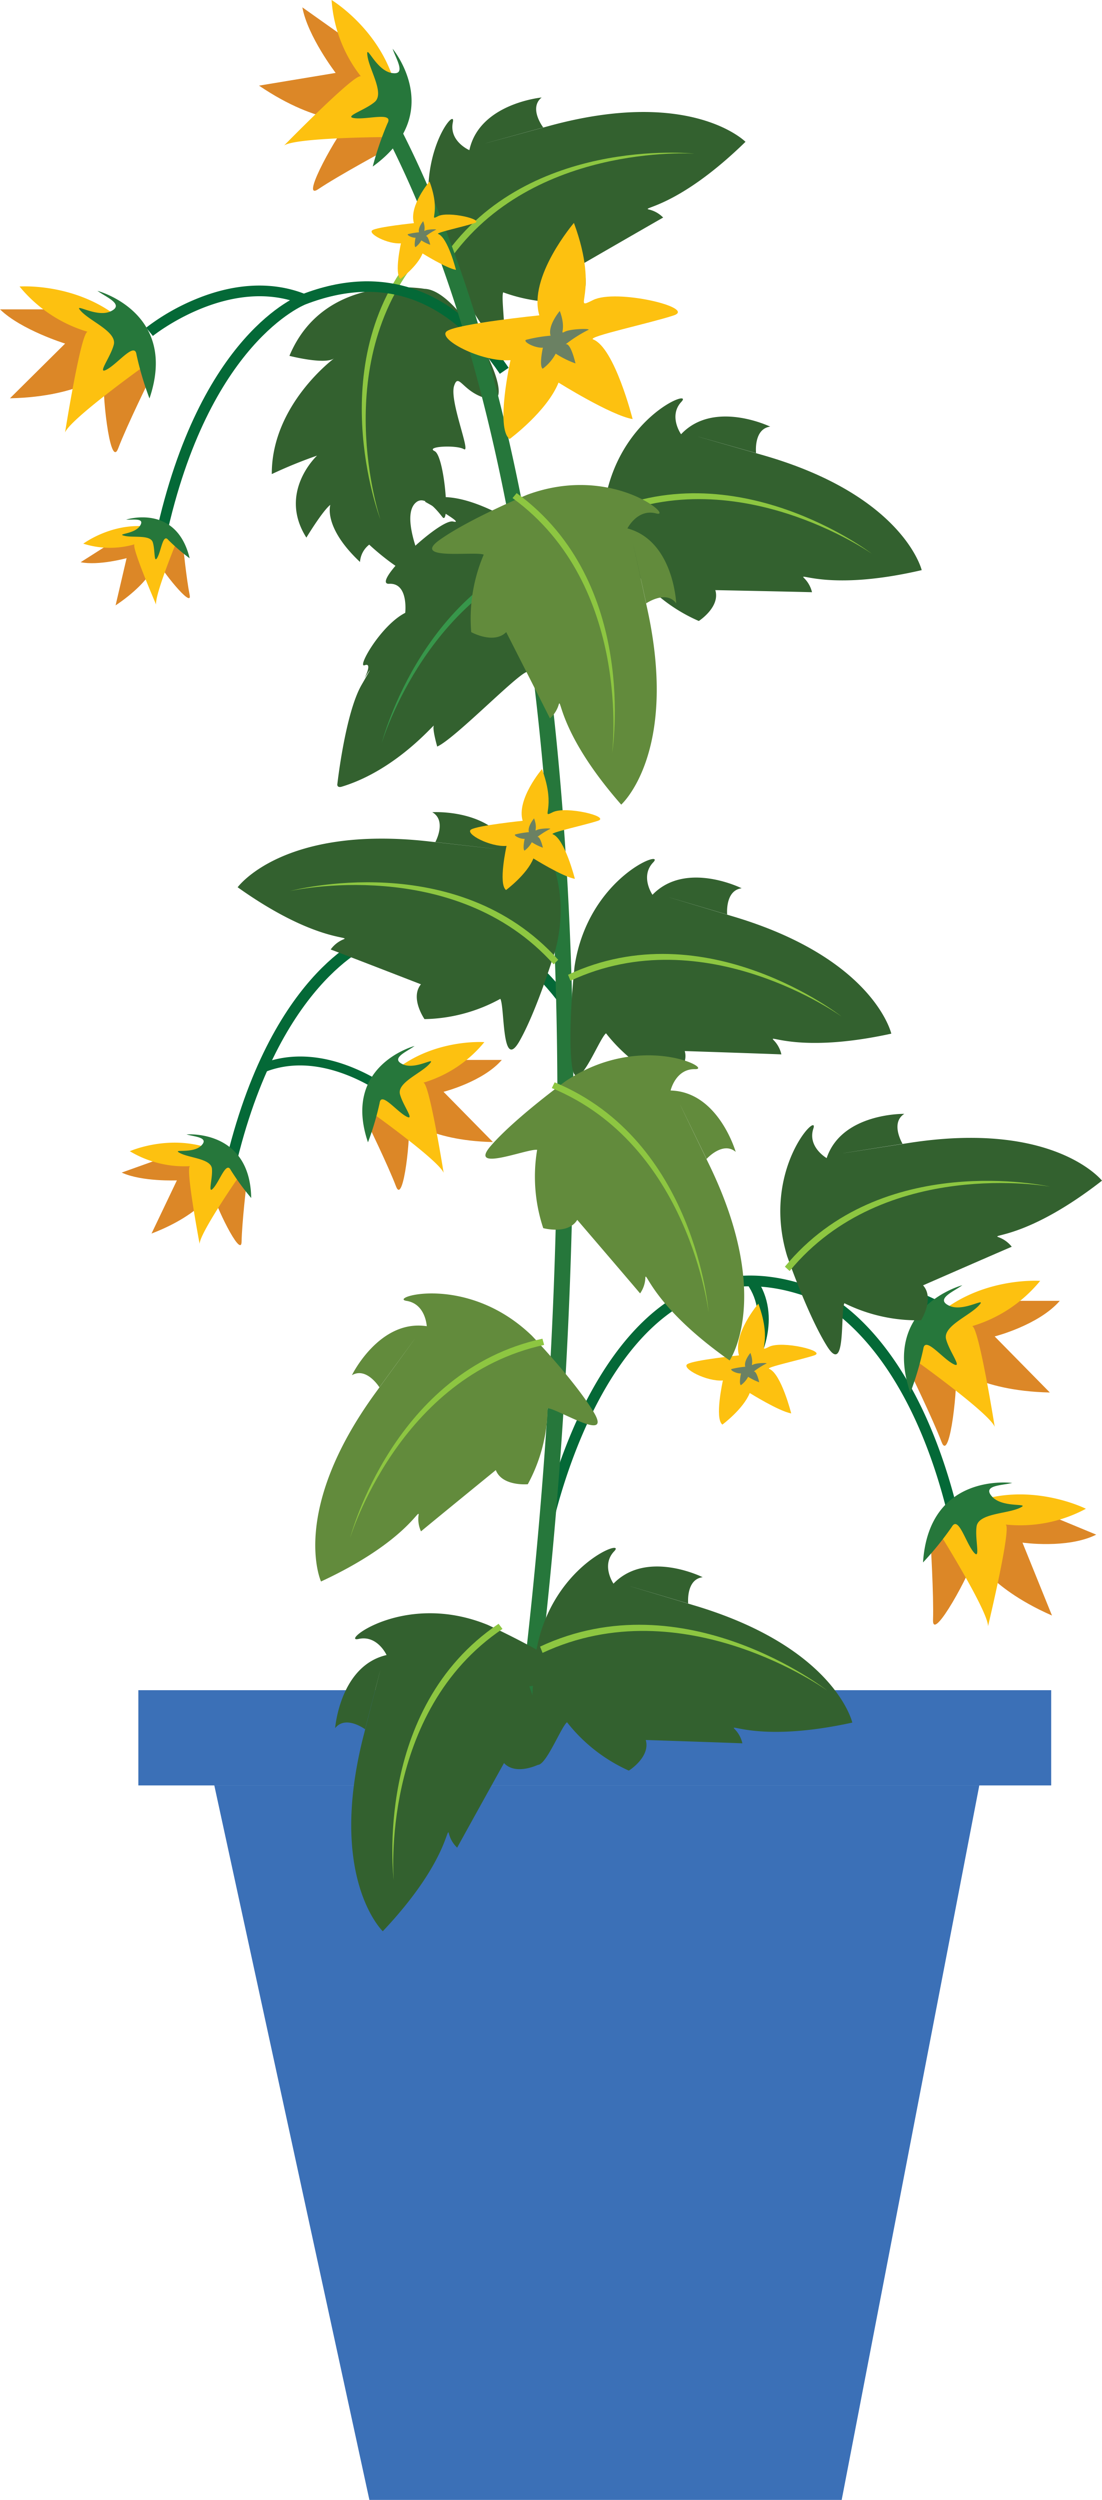 <svg xmlns="http://www.w3.org/2000/svg" viewBox="0 0 194.99 442.3">
  <defs>
    <style>
      .cls-1 {
        fill: #33612f;
      }

      .cls-2 {
        fill: #8dc641;
      }

      .cls-3 {
        fill: #046937;
      }

      .cls-4 {
        fill: #fdc110;
      }

      .cls-5 {
        fill: #6b8163;
      }

      .cls-6 {
        fill: #3b70b7;
      }

      .cls-7 {
        fill: #dc8727;
      }

      .cls-8 {
        fill: #26773b;
      }

      .cls-9 {
        fill: #37964a;
      }

      .cls-10 {
        fill: #628b3c;
      }
    </style>
  </defs>
  <title>Asset 1</title>
  <g id="Layer_2" data-name="Layer 2">
    <g id="Layer_1-2" data-name="Layer 1">
      <g>
        <path class="cls-1" d="M83.05,26.57s-3.63-1.58-2.92-4.94-8.43,8.2-2.11,22.92c0,0,4.74,9.94,8.77,15.04s1.66-6.29,2.24-7.87a28.882,28.882,0,0,0,13.81,1.49s2-4.09-.33-6.18c0,0,11.39-6.58,14.83-8.54a5.177,5.177,0,0,0-2.51-1.42c-1.57-.36,5.08-.27,17.08-11.98,0,0-9.59-9.68-34.7-2.82s-1.09.28-1.09.28-2.62-3.41-.28-5.3C95.85,17.25,84.83,18.28,83.05,26.57Z"/>
        <path class="cls-2" d="M78.77,47.16c14.33-22.03,44.12-19.97,44.12-19.97-.3-.04-30.38-3.24-45.04,19.3Z"/>
        <path class="cls-3" d="M133.77,241.73l-1.63-.96c.04-.07,4.36-7.55.04-13.6l1.54-1.1C138.77,233.13,133.98,241.39,133.77,241.73Z"/>
        <path class="cls-4" d="M134.18,230.65s-4.56,5.34-3.42,9.15c0,0-7.99.82-9.13,1.55s3.42,3.14,6.28,2.89c0,0-1.51,6.74-.09,7.81,0,0,3.7-2.74,4.84-5.59,0,0,5.16,3.23,7.34,3.61,0,0-1.78-7.06-3.91-7.89-.67-.26,5.71-1.62,7.99-2.38s-5.7-2.66-7.99-1.52S136.84,237.86,134.18,230.65Z"/>
        <path class="cls-4" d="M133.5,236.8s-2.47,2.49-1.87,4.5a34.015,34.015,0,0,0-4.74,1.13c-.6.39,1.8,1.65,3.3,1.52,0,0-.8,3.55-.05,4.11a8.827,8.827,0,0,0,2.55-2.94,18.393,18.393,0,0,0,3.86,1.9s-1.49-4.79-1.86-4.59c-.95.51,3.75-1.72,4.96-2.12,1.2-.4-3.95-.09-5.16.51C133.3,241.41,134.91,240.59,133.5,236.8Z"/>
        <path class="cls-5" d="M132.78,239.37s-1.22,1.43-.91,2.44a14.873,14.873,0,0,0-2.44.41c-.31.2.91.84,1.68.77,0,0-.4,1.8-.02,2.09a4.432,4.432,0,0,0,1.29-1.49,9.697,9.697,0,0,0,1.96.97s-.47-2.09-.98-1.89a13.563,13.563,0,0,1,2.18-1.39c.61-.2-1.63-.17-2.24.14C132.68,241.71,133.49,241.3,132.78,239.37Z"/>
        <path class="cls-3" d="M41.25,208.37l-1.85-.4c7.78-35.75,25.16-42.39,25.9-42.66,14.34-5.53,26.98-1.04,36.56,13l-1.56,1.07c-9.15-13.42-20.71-17.55-34.34-12.3C65.77,167.15,48.78,173.76,41.25,208.37Z"/>
        <polygon class="cls-6" points="148.93 442.3 65.36 442.3 37.92 315.89 173.28 315.89 148.93 442.3"/>
        <rect class="cls-6" x="24.48" y="299.04" width="161.52" height="16.85"/>
        <path class="cls-1" d="M75.09,51.1S57.46,47.99,51.21,62.96c0,0,6.35,1.64,7.94.42,0,0-11.11,8.19-11.06,20.5a82.46,82.46,0,0,1,8.01-3.27s-6.99,6.47-1.89,14.51c0,0,2.87-4.75,4.24-5.8,0,0-1.33,3.93,5.25,10.11a4.272,4.272,0,0,1,1.63-3.07s6.75,6.41,10.66,6.3c0,0-5.72-11.2-2.3-13.83,1.37-1.05,3.17.82,4.58,2.64,1.4,1.82.38-10.81-1.36-11.65s3.84-1.14,5.17-.35-2.59-8.54-1.73-11.19,1.55,1.54,6.56,2.39C91.92,71.53,81.68,51.24,75.09,51.1Z"/>
        <path class="cls-2" d="M75.34,44.18c-17.63,19.49-8.02,47.76-8.02,47.76-.11-.28-10.91-28.54,7.13-48.48Z"/>
        <path class="cls-3" d="M168.4,271.06c-7.56-34.73-24.52-41.22-24.69-41.28-8.23-3.17-15.77-2.92-22.42.76-17.59,9.72-23.71,40.2-23.77,40.5l-1.86-.36a98.787,98.787,0,0,1,5.36-16.99c3.51-8.38,9.72-19.48,19.35-24.8,7.16-3.96,15.23-4.26,23.99-.88.72.26,18.1,6.9,25.88,42.65Z"/>
        <path class="cls-3" d="M170.74,235.37c-.13-.11-13.54-10.79-26.36-5.61l-.71-1.75c5.76-2.33,12.48-2.04,19.44.83a38.226,38.226,0,0,1,8.82,5.06Z"/>
        <path class="cls-7" d="M160.78,242.26s4.3,8.84,5.82,12.86c1.51,4.02,3.02-11.1,2.45-12.54-.58-1.44,3.49,3.5,16.71,3.79L176,236.45s7.78-1.98,11.52-6.3H176.6C176.59,230.15,160.49,238.32,160.78,242.26Z"/>
        <path class="cls-4" d="M162.77,241.25s12.38,8.91,13.24,11.21c0,0-2.88-18.11-4.03-17.82a24.618,24.618,0,0,0,12.07-8.02s-11.5-.86-19.55,7.32C156.47,242.11,162.77,241.25,162.77,241.25Z"/>
        <path class="cls-8" d="M170.27,227.39s-14.37,3.8-9.2,19.04a55.608,55.608,0,0,0,2.3-7.76c.29-2.3,3.16,1.44,5.18,2.59,2.01,1.15-.58-2.08-1.15-4.34-.57-2.27,4.03-4.06,5.75-5.89,1.73-1.84-2.57,1.19-5.17,0C165.36,229.83,168.83,228.48,170.27,227.39Z"/>
        <path class="cls-3" d="M29.39,95.13l-1.85-.4c7.78-35.75,25.16-42.39,25.9-42.66,14.34-5.53,26.98-1.04,36.56,13l-1.56,1.07C79.29,52.72,67.73,48.59,54.1,53.84,53.92,53.91,36.93,60.52,29.39,95.13Z"/>
        <path class="cls-3" d="M27.05,59.44l-1.19-1.47a38.496,38.496,0,0,1,8.82-5.06c6.96-2.87,13.68-3.16,19.44-.83l-.71,1.75C40.58,48.65,27.18,59.33,27.05,59.44Z"/>
        <path class="cls-7" d="M26.74,66.58s-4.3,8.71-5.82,12.74c-1.51,4.02-3.02-11.17-2.45-12.61.58-1.44-3.49,3.47-16.71,3.76l9.76-9.68S3.74,58.38,0,54.73H10.92C10.93,54.73,27.03,62.64,26.74,66.58Z"/>
        <path class="cls-4" d="M24.75,65.32S12.37,74.23,11.51,76.53c0,0,2.87-18.11,4.02-17.82A24.617,24.617,0,0,1,3.46,50.69s11.5-.86,19.55,7.32C31.05,66.18,24.75,65.32,24.75,65.32Z"/>
        <path class="cls-8" d="M17.25,51.46s14.37,3.8,9.2,19.04a55.605,55.605,0,0,1-2.3-7.76c-.29-2.3-3.16,1.44-5.17,2.59s.57-2.07,1.15-4.34c.57-2.27-4.02-4.06-5.75-5.89-1.72-1.84,2.57,1.19,5.17,0C22.16,53.89,18.69,52.54,17.25,51.46Z"/>
        <path class="cls-8" d="M93.98,308.43l-2.81-.37a873.022,873.022,0,0,0,7.45-109.13c.27-55.19-5.33-131.39-33.53-181.02l2.5-1.27c28.49,50.13,34.14,126.83,33.86,182.34A876.176,876.176,0,0,1,93.98,308.43Z"/>
        <path class="cls-4" d="M101.55,39.44s-8.16,9.55-6.12,16.35c0,0-14.27,1.46-16.31,2.77s6.12,5.61,11.21,5.16c0,0-2.7,12.05-.16,13.96,0,0,6.62-4.89,8.66-9.99,0,0,9.22,5.78,13.11,6.46,0,0-3.18-12.62-6.99-14.1-1.19-.46,10.2-2.89,14.27-4.25,4.08-1.36-10.19-4.76-14.27-2.72C100.87,55.11,106.31,52.32,101.55,39.44Z"/>
        <path class="cls-4" d="M100.35,50.42s-4.41,4.46-3.34,8.03c0,0-7.39,1.34-8.47,2.03-1.07.69,3.22,2.95,5.9,2.71,0,0-1.42,6.34-.08,7.35,0,0,3.48-2.58,4.56-5.26,0,0,4.86,3.04,6.9,3.4,0,0-2.66-8.56-3.32-8.2-1.69.9,6.71-3.08,8.86-3.79,2.15-.72-7.07-.17-9.21.9C99.99,58.67,102.86,57.2,100.35,50.42Z"/>
        <path class="cls-5" d="M99.05,55.02s-2.18,2.55-1.63,4.37a25.548,25.548,0,0,0-4.36.74c-.55.35,1.63,1.5,3,1.38,0,0-.72,3.22-.04,3.73a7.994,7.994,0,0,0,2.31-2.67,16.882,16.882,0,0,0,3.5,1.73s-.84-3.73-1.75-3.38a24.241,24.241,0,0,1,3.89-2.49c1.09-.36-2.92-.3-4.01.25C98.87,59.21,100.33,58.46,99.05,55.02Z"/>
        <path class="cls-1" d="M75.19,88.76s4.67-4.07,19.57,6.03,15.88,11.18,13.59,16.45l-6.09-2.65s-3.69,10.71-7.34,12.98a6.091,6.091,0,0,0-1.48-2.69c-.93-.65-12.79,11.74-16.08,13.21,0,0-.88-3.07-.61-3.67.26-.61-6.5,7.79-16.26,10.76-.84.26-.81-.36-.81-.36s1.4-12.65,4.31-17.67c2.9-5.01.49-1.12.49-1.12s1.51-2.9.05-2.33,2.83-7.06,7.17-9.27c0,0,.62-5.32-2.83-5.14-3.45.19,8.9-11.59,11.31-11.02C82.58,92.85,75.19,88.76,75.19,88.76Z"/>
        <path class="cls-9" d="M101.69,97.16c-25.65,5.71-34.15,34.34-34.15,34.34.07-.29,7.59-29.59,33.84-35.44Z"/>
        <path class="cls-1" d="M120.51,76.83s-2.28-3.23.06-5.74c2.35-2.51-11.45,2.65-13.67,18.52,0,0-1.09,10.95-.28,17.41.81,6.45,4.68-4.52,5.99-5.57a28.972,28.972,0,0,0,11.04,8.42s3.83-2.47,2.92-5.46c0,0,13.15.26,17.11.37a5.222,5.222,0,0,0-1.41-2.51c-1.16-1.12,4.48,2.4,20.82-1.4,0,0-3.2-13.25-28.23-20.38s-1.08-.33-1.08-.33-.47-4.27,2.5-4.68C136.28,75.49,126.32,70.66,120.51,76.83Z"/>
        <path class="cls-2" d="M106.19,92.23c23.66-11.43,48.09,5.75,48.09,5.75-.24-.19-24.31-18.5-48.52-6.81Z"/>
        <path class="cls-10" d="M111.02,93.49s1.77-3.54,5.09-2.65c3.32.88-7.74-8.85-22.78-3.32,0,0-10.17,4.2-15.48,7.96s6.2,1.99,7.74,2.65a28.825,28.825,0,0,0-2.21,13.71s3.98,2.21,6.19,0c0,0,5.97,11.72,7.74,15.26a5.225,5.225,0,0,0,1.55-2.43c.44-1.55,0,5.08,11.06,17.69,0,0,10.17-9.07,4.64-34.51s-.22-1.1-.22-1.1,3.54-2.43,5.31,0C119.65,106.76,119.21,95.7,111.02,93.49Z"/>
        <path class="cls-2" d="M90.69,88.12c21.24,15.47,17.62,45.11,17.62,45.11.05-.3,4.84-30.16-16.89-45.99Z"/>
        <path class="cls-1" d="M115.45,158.31s-2.24-3.26.13-5.73c2.38-2.48-11.48,2.5-13.91,18.34,0,0-1.23,10.94-.5,17.4s4.73-4.46,6.06-5.5a28.937,28.937,0,0,0,10.94,8.56s3.86-2.42,2.99-5.42c0,0,13.15.43,17.1.59a5.217,5.217,0,0,0-1.38-2.53c-1.14-1.14,4.45,2.45,20.83-1.14,0,0-3.03-13.29-27.97-20.73s-1.07-.34-1.07-.34-.42-4.27,2.56-4.65C131.24,157.16,121.34,152.21,115.45,158.31Z"/>
        <path class="cls-2" d="M100.94,173.52c23.8-11.13,48.01,6.36,48.01,6.36-.24-.19-24.07-18.81-48.44-7.42Z"/>
        <path class="cls-1" d="M146.27,204.9s-3.43-1.97-2.35-5.23-9.29,7.21-4.65,22.55c0,0,3.6,10.4,7.04,15.92s2.35-6.07,3.1-7.57a28.974,28.974,0,0,0,13.56,3.02s2.44-3.84.36-6.18c0,0,12.05-5.27,15.69-6.83a5.264,5.264,0,0,0-2.34-1.69c-1.52-.53,5.08.3,18.31-10,0,0-8.46-10.69-34.17-6.67-25.72,4.03-1.12.15-1.12.15s-2.22-3.68.31-5.3C160.03,197.07,148.96,196.86,146.27,204.9Z"/>
        <path class="cls-2" d="M139.72,224.88c16.69-20.29,46.07-14.93,46.07-14.93-.29-.07-29.83-6.61-46.91,14.16Z"/>
        <path class="cls-1" d="M108.55,280.19s-2.24-3.26.13-5.73c2.38-2.48-11.48,2.5-13.91,18.35,0,0-1.23,10.94-.5,17.4s4.73-4.46,6.06-5.5a28.937,28.937,0,0,0,10.94,8.56s3.86-2.42,2.99-5.42c0,0,13.15.43,17.1.59a5.217,5.217,0,0,0-1.38-2.53c-1.14-1.14,4.45,2.45,20.83-1.14,0,0-3.03-13.29-27.97-20.73s-1.07-.34-1.07-.34-.42-4.27,2.56-4.65C124.34,279.05,114.44,274.1,108.55,280.19Z"/>
        <path class="cls-2" d="M96,292.44c24.98-11.68,50.39,6.68,50.39,6.68-.25-.2-25.27-19.74-50.83-7.79Z"/>
        <path class="cls-1" d="M68.4,292.82s-1.64-3.6-4.98-2.84c-3.35.76,8.06-8.56,22.89-2.49,0,0,10.01,4.57,15.18,8.52s-6.26,1.76-7.83,2.37a28.834,28.834,0,0,1,1.71,13.78s-4.06,2.06-6.19-.23c0,0-6.39,11.5-8.29,14.97a5.2,5.2,0,0,1-1.46-2.49c-.39-1.56-.18,5.08-11.7,17.28,0,0-9.84-9.43-3.39-34.65s.26-1.09.26-1.09-3.45-2.56-5.3-.19C59.3,305.77,60.14,294.73,68.4,292.82Z"/>
        <path class="cls-2" d="M88.91,288.2c-21.79,14.69-19.24,44.44-19.24,44.44-.04-.3-3.74-30.32,18.55-45.35Z"/>
        <path class="cls-10" d="M118.66,192.94s.88-3.86,4.32-3.78c3.43.08-9.6-6.78-22.92,2.14,0,0-8.9,6.48-13.17,11.38-4.28,4.9,6.49.48,8.15.76a28.897,28.897,0,0,0,1.08,13.85s4.39,1.21,6.02-1.46c0,0,8.56,9.98,11.12,13.01a5.15,5.15,0,0,0,.93-2.73c.07-1.61,1.2,4.94,14.91,14.59,0,0,7.75-11.21-3.61-34.63s-.47-1.02-.47-1.02,2.87-3.2,5.16-1.25C130.17,203.81,127.14,193.16,118.66,192.94Z"/>
        <path class="cls-2" d="M97.64,192.51c24.29,10.03,27.74,39.7,27.74,39.7-.02-.3-2.39-30.45-27.24-40.72Z"/>
        <path class="cls-10" d="M75.51,234.64s-.19-3.95-3.58-4.48,10.65-4.97,22.18,6.16c0,0,7.61,7.96,10.95,13.54s-6.47-.68-8.16-.7a28.947,28.947,0,0,1-3.51,13.44s-4.53.42-5.66-2.5c0,0-10.2,8.31-13.24,10.84a5.201,5.201,0,0,1-.43-2.85c.22-1.6-2.05,4.65-17.26,11.72,0,0-5.65-12.4,9.68-33.44s.65-.92.65-.92-2.26-3.65-4.86-2.14C62.26,243.3,67.13,233.36,75.51,234.64Z"/>
        <path class="cls-2" d="M96.28,237.95c-25.68,5.57-34.33,34.16-34.33,34.16.07-.29,7.75-29.55,34.03-35.26Z"/>
        <path class="cls-1" d="M90.58,150.94s3.34-2.12,2.13-5.33,9.58,6.81,5.6,22.33c0,0-3.16,10.55-6.36,16.21s-2.61-5.96-3.42-7.43a28.864,28.864,0,0,1-13.42,3.59s-2.6-3.74-.63-6.16c0,0-12.26-4.76-15.97-6.16a5.231,5.231,0,0,1,2.26-1.79c1.5-.6-5.06.51-18.72-9.22,0,0,8-11.04,33.86-8.11s1.12.11,1.12.11,2.06-3.77-.54-5.28C76.51,143.69,87.55,143.02,90.58,150.94Z"/>
        <path class="cls-2" d="M97.97,170.62c-17.54-19.57-46.66-12.97-46.66-12.97.29-.08,29.52-7.86,47.46,12.16Z"/>
        <path class="cls-7" d="M164.64,272.48s.6,9.81.45,14.11c-.14,4.3,7.04-9.1,7.06-10.65s1.88,4.57,13.99,9.89l-5.22-12.9s7.94,1.15,13.05-1.41l-10.09-4.18S165.88,268.73,164.64,272.48Z"/>
        <path class="cls-4" d="M166.87,272.31s8.03,12.97,7.95,15.43c0,0,4.27-17.83,3.1-18.01a24.549,24.549,0,0,0,14.22-2.79s-10.29-5.2-20.86-.72S166.87,272.31,166.87,272.31Z"/>
        <path class="cls-8" d="M179.1,262.37s-14.73-1.99-15.78,14.07a55.208,55.208,0,0,0,5.09-6.29c1.15-2.02,2.37,2.54,3.79,4.37s.26-2.14.6-4.45c.34-2.32,5.27-2.21,7.57-3.25s-2.83.11-4.78-1.98C173.63,262.75,177.35,262.83,179.1,262.37Z"/>
        <path class="cls-7" d="M43.65,209.09s-.85,7.32-.9,10.58-5.01-7.2-4.97-8.38c.04-1.17-1.6,3.37-10.97,6.96l4.49-9.41s-6.17.27-9.77-1.38l7.8-2.79C29.33,204.67,42.85,206.2,43.65,209.09Z"/>
        <path class="cls-4" d="M41.91,208.69s-6.57,9.53-6.59,11.39c0,0-2.58-13.67-1.68-13.76a18.7,18.7,0,0,1-10.67-2.64s7.99-3.56,15.83.23C46.63,207.7,41.91,208.69,41.91,208.69Z"/>
        <path class="cls-8" d="M33.01,200.71s11.24-.96,11.44,11.25a42.756,42.756,0,0,1-3.63-4.96c-.79-1.57-1.89,1.83-3.03,3.17s-.12-1.63-.29-3.4-3.91-1.87-5.61-2.74,2.14.19,3.7-1.32C37.13,201.2,34.31,201.12,33.01,200.71Z"/>
        <path class="cls-3" d="M68.88,194.38c-.11-.09-11.32-9.02-22.04-4.69l-.59-1.46c4.82-1.95,10.44-1.71,16.25.69a32.453,32.453,0,0,1,7.38,4.23Z"/>
        <path class="cls-7" d="M64.86,198.38s3.85,7.92,5.21,11.52,2.71-9.94,2.19-11.23,3.12,3.14,14.96,3.39l-8.74-8.89s6.97-1.77,10.31-5.64H79.01C79.02,187.54,64.6,194.85,64.86,198.38Z"/>
        <path class="cls-4" d="M66.64,197.48s11.09,7.98,11.86,10.04c0,0-2.58-16.22-3.61-15.96a21.993,21.993,0,0,0,10.81-7.18s-10.3-.77-17.51,6.55C61,198.25,66.64,197.48,66.64,197.48Z"/>
        <path class="cls-8" d="M73.35,185.06s-12.87,3.4-8.24,17.05a49.835,49.835,0,0,0,2.06-6.95c.26-2.06,2.83,1.29,4.63,2.32s-.51-1.86-1.03-3.89c-.51-2.03,3.61-3.63,5.15-5.28,1.55-1.65-2.3,1.06-4.63,0S72.07,186.04,73.35,185.06Z"/>
        <path class="cls-4" d="M95.9,136.07s-4.56,5.34-3.42,9.15c0,0-7.99.82-9.13,1.55s3.42,3.14,6.28,2.89c0,0-1.51,6.74-.09,7.81,0,0,3.7-2.74,4.84-5.59,0,0,5.16,3.23,7.34,3.61,0,0-1.78-7.06-3.91-7.89-.67-.26,5.71-1.62,7.99-2.38s-5.7-2.66-7.99-1.52C95.52,144.83,98.56,143.27,95.9,136.07Z"/>
        <path class="cls-4" d="M95.23,142.21s-2.47,2.49-1.87,4.5a34.013,34.013,0,0,0-4.74,1.13c-.6.39,1.8,1.65,3.3,1.52,0,0-.8,3.55-.05,4.11a8.827,8.827,0,0,0,2.55-2.94,18.393,18.393,0,0,0,3.86,1.9s-1.49-4.79-1.86-4.59c-.95.51,3.75-1.72,4.96-2.12,1.2-.4-3.95-.09-5.16.51C95.03,146.83,96.63,146.01,95.23,142.21Z"/>
        <path class="cls-5" d="M94.5,144.79s-1.22,1.43-.91,2.44a14.873,14.873,0,0,0-2.44.41c-.31.2.91.84,1.68.77,0,0-.4,1.8-.02,2.09a4.432,4.432,0,0,0,1.29-1.49,9.696,9.696,0,0,0,1.96.97s-.47-2.09-.98-1.89a13.563,13.563,0,0,1,2.18-1.39c.61-.2-1.63-.17-2.24.14C94.4,147.13,95.21,146.71,94.5,144.79Z"/>
        <path class="cls-4" d="M76,32.11s-3.68,4.3-2.76,7.37c0,0-6.43.66-7.35,1.25s2.76,2.53,5.05,2.32c0,0-1.22,5.43-.07,6.29,0,0,2.98-2.2,3.9-4.5,0,0,4.16,2.6,5.91,2.91,0,0-1.43-5.69-3.15-6.36-.54-.21,4.6-1.3,6.43-1.92,1.84-.61-4.59-2.14-6.43-1.23C75.7,39.17,78.15,37.91,76,32.11Z"/>
        <path class="cls-4" d="M75.46,37.06s-1.99,2.01-1.51,3.62a27.076,27.076,0,0,0-3.82.91c-.48.31,1.45,1.33,2.66,1.22,0,0-.64,2.86-.04,3.31a7.072,7.072,0,0,0,2.05-2.37,14.731,14.731,0,0,0,3.11,1.53s-1.2-3.86-1.5-3.7c-.76.41,3.02-1.39,3.99-1.71s-3.18-.08-4.15.41C75.3,40.78,76.59,40.11,75.46,37.06Z"/>
        <path class="cls-5" d="M74.88,39.13s-.98,1.15-.74,1.97a12.088,12.088,0,0,0-1.96.33c-.25.16.74.68,1.35.62,0,0-.33,1.45-.02,1.68a3.573,3.573,0,0,0,1.04-1.2,7.332,7.332,0,0,0,1.58.78s-.38-1.68-.79-1.52a10.788,10.788,0,0,1,1.75-1.12c.49-.16-1.32-.13-1.81.11C74.8,41.02,75.45,40.68,74.88,39.13Z"/>
        <path class="cls-7" d="M32.4,96.64s.62,6.01,1.16,8.63-5.33-4.82-5.5-5.77-.69,2.99-7.61,7.61l1.95-8.36s-4.93,1.37-8.13.72l5.8-3.69C20.07,95.79,31.24,94.48,32.4,96.64Z"/>
        <path class="cls-4" d="M30.92,96.65s-3.6,8.85-3.29,10.34c0,0-4.51-10.45-3.81-10.69a15.59,15.59,0,0,1-9.08-.11s5.81-4.34,12.81-2.78C34.56,94.97,30.92,96.65,30.92,96.65Z"/>
        <path class="cls-8" d="M22.33,91.93s8.89-2.87,11.23,6.85a34.534,34.534,0,0,1-3.81-3.28c-.92-1.11-1.2,1.82-1.88,3.1s-.39-1.28-.84-2.66-3.49-.76-5.02-1.14,1.76-.25,2.75-1.75C25.74,91.55,23.45,92.02,22.33,91.93Z"/>
        <path class="cls-7" d="M68.45,26.44s-8.55,4.61-12.12,7.02c-3.56,2.41,4-10.86,5.3-11.7s-4.85.81-15.8-6.61L59.39,12.9S54.44,6.43,53.5,1.3l8.91,6.32C62.41,7.63,70.96,23.4,68.45,26.44Z"/>
        <path class="cls-4" d="M67.56,24.26s-15.26.1-17.29,1.48c0,0,12.83-13.11,13.6-12.21A24.616,24.616,0,0,1,58.67,0s9.88,5.95,11.71,17.28C72.2,28.61,67.56,24.26,67.56,24.26Z"/>
        <path class="cls-8" d="M69.47,8.62s9.52,11.42-3.52,20.85a54.905,54.905,0,0,1,2.62-7.66c1.1-2.04-3.41-.66-5.72-.89s1.67-1.36,3.45-2.88-.93-5.64-1.28-8.13c-.34-2.5,1.41,2.46,4.22,2.99C72.05,13.44,70.01,10.33,69.47,8.62Z"/>
      </g>
    </g>
  </g>
</svg>
